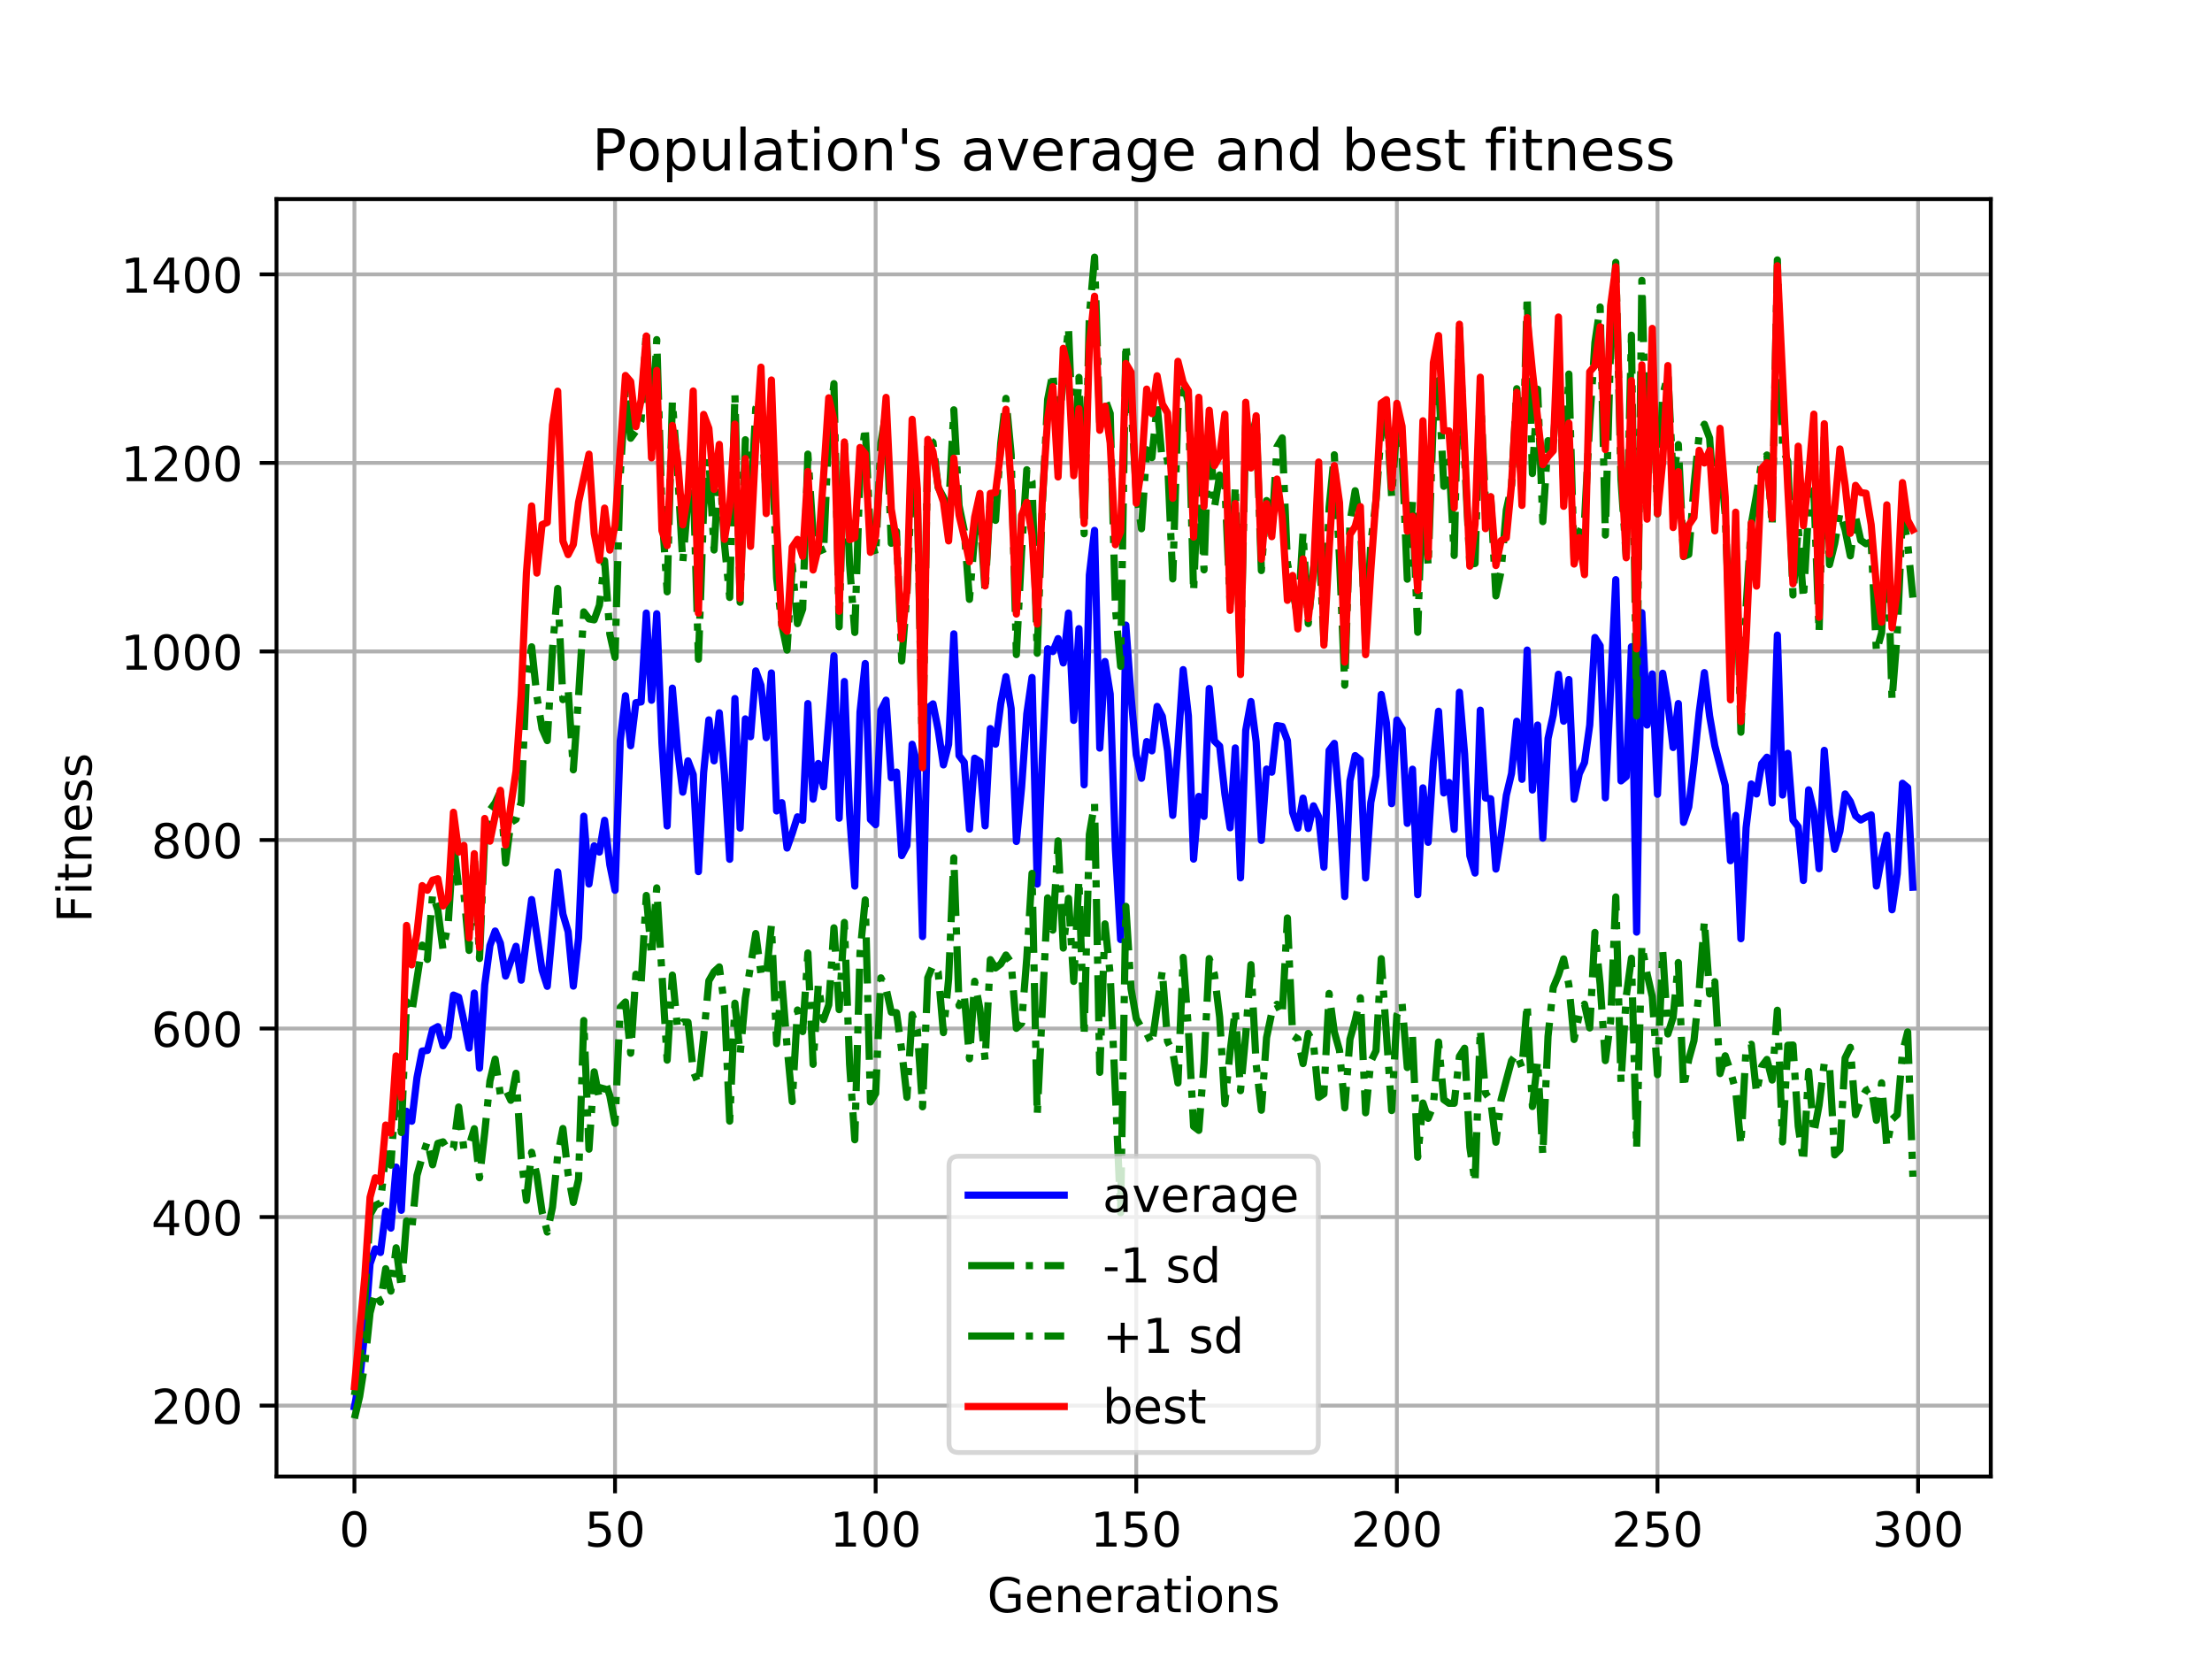 <?xml version="1.0" encoding="utf-8" standalone="no"?>
<!DOCTYPE svg PUBLIC "-//W3C//DTD SVG 1.1//EN"
  "http://www.w3.org/Graphics/SVG/1.1/DTD/svg11.dtd">
<!-- Created with matplotlib (https://matplotlib.org/) -->
<svg height="345.6pt" version="1.1" viewBox="0 0 460.8 345.6" width="460.8pt" xmlns="http://www.w3.org/2000/svg" xmlns:xlink="http://www.w3.org/1999/xlink">
 <defs>
  <style type="text/css">
*{stroke-linecap:butt;stroke-linejoin:round;}
  </style>
 </defs>
 <g id="figure_1">
  <g id="patch_1">
   <path d="M 0 345.6 
L 460.8 345.6 
L 460.8 0 
L 0 0 
z
" style="fill:#ffffff;"/>
  </g>
  <g id="axes_1">
   <g id="patch_2">
    <path d="M 57.6 307.584 
L 414.72 307.584 
L 414.72 41.472 
L 57.6 41.472 
z
" style="fill:#ffffff;"/>
   </g>
   <g id="matplotlib.axis_1">
    <g id="xtick_1">
     <g id="line2d_1">
      <path clip-path="url(#p7f5e234730)" d="M 73.833 307.584 
L 73.833 41.472 
" style="fill:none;stroke:#b0b0b0;stroke-linecap:square;stroke-width:0.8;"/>
     </g>
     <g id="line2d_2">
      <defs>
       <path d="M 0 0 
L 0 3.5 
" id="mde1b3b3ae2" style="stroke:#000000;stroke-width:0.8;"/>
      </defs>
      <g>
       <use style="stroke:#000000;stroke-width:0.8;" x="73.833" xlink:href="#mde1b3b3ae2" y="307.584"/>
      </g>
     </g>
     <g id="text_1">
      <!-- 0 -->
      <defs>
       <path d="M 31.781 66.406 
Q 24.172 66.406 20.328 58.906 
Q 16.5 51.422 16.5 36.375 
Q 16.5 21.391 20.328 13.891 
Q 24.172 6.391 31.781 6.391 
Q 39.453 6.391 43.281 13.891 
Q 47.125 21.391 47.125 36.375 
Q 47.125 51.422 43.281 58.906 
Q 39.453 66.406 31.781 66.406 
z
M 31.781 74.219 
Q 44.047 74.219 50.516 64.516 
Q 56.984 54.828 56.984 36.375 
Q 56.984 17.969 50.516 8.266 
Q 44.047 -1.422 31.781 -1.422 
Q 19.531 -1.422 13.062 8.266 
Q 6.594 17.969 6.594 36.375 
Q 6.594 54.828 13.062 64.516 
Q 19.531 74.219 31.781 74.219 
z
" id="DejaVuSans-48"/>
      </defs>
      <g transform="translate(70.651 322.182)scale(0.1 -0.1)">
       <use xlink:href="#DejaVuSans-48"/>
      </g>
     </g>
    </g>
    <g id="xtick_2">
     <g id="line2d_3">
      <path clip-path="url(#p7f5e234730)" d="M 128.123 307.584 
L 128.123 41.472 
" style="fill:none;stroke:#b0b0b0;stroke-linecap:square;stroke-width:0.8;"/>
     </g>
     <g id="line2d_4">
      <g>
       <use style="stroke:#000000;stroke-width:0.8;" x="128.123" xlink:href="#mde1b3b3ae2" y="307.584"/>
      </g>
     </g>
     <g id="text_2">
      <!-- 50 -->
      <defs>
       <path d="M 10.797 72.906 
L 49.516 72.906 
L 49.516 64.594 
L 19.828 64.594 
L 19.828 46.734 
Q 21.969 47.469 24.109 47.828 
Q 26.266 48.188 28.422 48.188 
Q 40.625 48.188 47.75 41.5 
Q 54.891 34.812 54.891 23.391 
Q 54.891 11.625 47.562 5.094 
Q 40.234 -1.422 26.906 -1.422 
Q 22.312 -1.422 17.547 -0.641 
Q 12.797 0.141 7.719 1.703 
L 7.719 11.625 
Q 12.109 9.234 16.797 8.062 
Q 21.484 6.891 26.703 6.891 
Q 35.156 6.891 40.078 11.328 
Q 45.016 15.766 45.016 23.391 
Q 45.016 31 40.078 35.438 
Q 35.156 39.891 26.703 39.891 
Q 22.75 39.891 18.812 39.016 
Q 14.891 38.141 10.797 36.281 
z
" id="DejaVuSans-53"/>
      </defs>
      <g transform="translate(121.76 322.182)scale(0.1 -0.1)">
       <use xlink:href="#DejaVuSans-53"/>
       <use x="63.623" xlink:href="#DejaVuSans-48"/>
      </g>
     </g>
    </g>
    <g id="xtick_3">
     <g id="line2d_5">
      <path clip-path="url(#p7f5e234730)" d="M 182.413 307.584 
L 182.413 41.472 
" style="fill:none;stroke:#b0b0b0;stroke-linecap:square;stroke-width:0.8;"/>
     </g>
     <g id="line2d_6">
      <g>
       <use style="stroke:#000000;stroke-width:0.8;" x="182.413" xlink:href="#mde1b3b3ae2" y="307.584"/>
      </g>
     </g>
     <g id="text_3">
      <!-- 100 -->
      <defs>
       <path d="M 12.406 8.297 
L 28.516 8.297 
L 28.516 63.922 
L 10.984 60.406 
L 10.984 69.391 
L 28.422 72.906 
L 38.281 72.906 
L 38.281 8.297 
L 54.391 8.297 
L 54.391 0 
L 12.406 0 
z
" id="DejaVuSans-49"/>
      </defs>
      <g transform="translate(172.869 322.182)scale(0.1 -0.1)">
       <use xlink:href="#DejaVuSans-49"/>
       <use x="63.623" xlink:href="#DejaVuSans-48"/>
       <use x="127.246" xlink:href="#DejaVuSans-48"/>
      </g>
     </g>
    </g>
    <g id="xtick_4">
     <g id="line2d_7">
      <path clip-path="url(#p7f5e234730)" d="M 236.703 307.584 
L 236.703 41.472 
" style="fill:none;stroke:#b0b0b0;stroke-linecap:square;stroke-width:0.8;"/>
     </g>
     <g id="line2d_8">
      <g>
       <use style="stroke:#000000;stroke-width:0.8;" x="236.703" xlink:href="#mde1b3b3ae2" y="307.584"/>
      </g>
     </g>
     <g id="text_4">
      <!-- 150 -->
      <g transform="translate(227.159 322.182)scale(0.1 -0.1)">
       <use xlink:href="#DejaVuSans-49"/>
       <use x="63.623" xlink:href="#DejaVuSans-53"/>
       <use x="127.246" xlink:href="#DejaVuSans-48"/>
      </g>
     </g>
    </g>
    <g id="xtick_5">
     <g id="line2d_9">
      <path clip-path="url(#p7f5e234730)" d="M 290.993 307.584 
L 290.993 41.472 
" style="fill:none;stroke:#b0b0b0;stroke-linecap:square;stroke-width:0.8;"/>
     </g>
     <g id="line2d_10">
      <g>
       <use style="stroke:#000000;stroke-width:0.8;" x="290.993" xlink:href="#mde1b3b3ae2" y="307.584"/>
      </g>
     </g>
     <g id="text_5">
      <!-- 200 -->
      <defs>
       <path d="M 19.188 8.297 
L 53.609 8.297 
L 53.609 0 
L 7.328 0 
L 7.328 8.297 
Q 12.938 14.109 22.625 23.891 
Q 32.328 33.688 34.812 36.531 
Q 39.547 41.844 41.422 45.531 
Q 43.312 49.219 43.312 52.781 
Q 43.312 58.594 39.234 62.25 
Q 35.156 65.922 28.609 65.922 
Q 23.969 65.922 18.812 64.312 
Q 13.672 62.703 7.812 59.422 
L 7.812 69.391 
Q 13.766 71.781 18.938 73 
Q 24.125 74.219 28.422 74.219 
Q 39.75 74.219 46.484 68.547 
Q 53.219 62.891 53.219 53.422 
Q 53.219 48.922 51.531 44.891 
Q 49.859 40.875 45.406 35.406 
Q 44.188 33.984 37.641 27.219 
Q 31.109 20.453 19.188 8.297 
z
" id="DejaVuSans-50"/>
      </defs>
      <g transform="translate(281.449 322.182)scale(0.1 -0.1)">
       <use xlink:href="#DejaVuSans-50"/>
       <use x="63.623" xlink:href="#DejaVuSans-48"/>
       <use x="127.246" xlink:href="#DejaVuSans-48"/>
      </g>
     </g>
    </g>
    <g id="xtick_6">
     <g id="line2d_11">
      <path clip-path="url(#p7f5e234730)" d="M 345.283 307.584 
L 345.283 41.472 
" style="fill:none;stroke:#b0b0b0;stroke-linecap:square;stroke-width:0.8;"/>
     </g>
     <g id="line2d_12">
      <g>
       <use style="stroke:#000000;stroke-width:0.8;" x="345.283" xlink:href="#mde1b3b3ae2" y="307.584"/>
      </g>
     </g>
     <g id="text_6">
      <!-- 250 -->
      <g transform="translate(335.739 322.182)scale(0.1 -0.1)">
       <use xlink:href="#DejaVuSans-50"/>
       <use x="63.623" xlink:href="#DejaVuSans-53"/>
       <use x="127.246" xlink:href="#DejaVuSans-48"/>
      </g>
     </g>
    </g>
    <g id="xtick_7">
     <g id="line2d_13">
      <path clip-path="url(#p7f5e234730)" d="M 399.573 307.584 
L 399.573 41.472 
" style="fill:none;stroke:#b0b0b0;stroke-linecap:square;stroke-width:0.8;"/>
     </g>
     <g id="line2d_14">
      <g>
       <use style="stroke:#000000;stroke-width:0.8;" x="399.573" xlink:href="#mde1b3b3ae2" y="307.584"/>
      </g>
     </g>
     <g id="text_7">
      <!-- 300 -->
      <defs>
       <path d="M 40.578 39.312 
Q 47.656 37.797 51.625 33 
Q 55.609 28.219 55.609 21.188 
Q 55.609 10.406 48.188 4.484 
Q 40.766 -1.422 27.094 -1.422 
Q 22.516 -1.422 17.656 -0.516 
Q 12.797 0.391 7.625 2.203 
L 7.625 11.719 
Q 11.719 9.328 16.594 8.109 
Q 21.484 6.891 26.812 6.891 
Q 36.078 6.891 40.938 10.547 
Q 45.797 14.203 45.797 21.188 
Q 45.797 27.641 41.281 31.266 
Q 36.766 34.906 28.719 34.906 
L 20.219 34.906 
L 20.219 43.016 
L 29.109 43.016 
Q 36.375 43.016 40.234 45.922 
Q 44.094 48.828 44.094 54.297 
Q 44.094 59.906 40.109 62.906 
Q 36.141 65.922 28.719 65.922 
Q 24.656 65.922 20.016 65.031 
Q 15.375 64.156 9.812 62.312 
L 9.812 71.094 
Q 15.438 72.656 20.344 73.438 
Q 25.25 74.219 29.594 74.219 
Q 40.828 74.219 47.359 69.109 
Q 53.906 64.016 53.906 55.328 
Q 53.906 49.266 50.438 45.094 
Q 46.969 40.922 40.578 39.312 
z
" id="DejaVuSans-51"/>
      </defs>
      <g transform="translate(390.029 322.182)scale(0.1 -0.1)">
       <use xlink:href="#DejaVuSans-51"/>
       <use x="63.623" xlink:href="#DejaVuSans-48"/>
       <use x="127.246" xlink:href="#DejaVuSans-48"/>
      </g>
     </g>
    </g>
    <g id="text_8">
     <!-- Generations -->
     <defs>
      <path d="M 59.516 10.406 
L 59.516 29.984 
L 43.406 29.984 
L 43.406 38.094 
L 69.281 38.094 
L 69.281 6.781 
Q 63.578 2.734 56.688 0.656 
Q 49.812 -1.422 42 -1.422 
Q 24.906 -1.422 15.25 8.562 
Q 5.609 18.562 5.609 36.375 
Q 5.609 54.25 15.25 64.234 
Q 24.906 74.219 42 74.219 
Q 49.125 74.219 55.547 72.453 
Q 61.969 70.703 67.391 67.281 
L 67.391 56.781 
Q 61.922 61.422 55.766 63.766 
Q 49.609 66.109 42.828 66.109 
Q 29.438 66.109 22.719 58.641 
Q 16.016 51.172 16.016 36.375 
Q 16.016 21.625 22.719 14.156 
Q 29.438 6.688 42.828 6.688 
Q 48.047 6.688 52.141 7.594 
Q 56.25 8.5 59.516 10.406 
z
" id="DejaVuSans-71"/>
      <path d="M 56.203 29.594 
L 56.203 25.203 
L 14.891 25.203 
Q 15.484 15.922 20.484 11.062 
Q 25.484 6.203 34.422 6.203 
Q 39.594 6.203 44.453 7.469 
Q 49.312 8.734 54.109 11.281 
L 54.109 2.781 
Q 49.266 0.734 44.188 -0.344 
Q 39.109 -1.422 33.891 -1.422 
Q 20.797 -1.422 13.156 6.188 
Q 5.516 13.812 5.516 26.812 
Q 5.516 40.234 12.766 48.109 
Q 20.016 56 32.328 56 
Q 43.359 56 49.781 48.891 
Q 56.203 41.797 56.203 29.594 
z
M 47.219 32.234 
Q 47.125 39.594 43.094 43.984 
Q 39.062 48.391 32.422 48.391 
Q 24.906 48.391 20.391 44.141 
Q 15.875 39.891 15.188 32.172 
z
" id="DejaVuSans-101"/>
      <path d="M 54.891 33.016 
L 54.891 0 
L 45.906 0 
L 45.906 32.719 
Q 45.906 40.484 42.875 44.328 
Q 39.844 48.188 33.797 48.188 
Q 26.516 48.188 22.312 43.547 
Q 18.109 38.922 18.109 30.906 
L 18.109 0 
L 9.078 0 
L 9.078 54.688 
L 18.109 54.688 
L 18.109 46.188 
Q 21.344 51.125 25.703 53.562 
Q 30.078 56 35.797 56 
Q 45.219 56 50.047 50.172 
Q 54.891 44.344 54.891 33.016 
z
" id="DejaVuSans-110"/>
      <path d="M 41.109 46.297 
Q 39.594 47.172 37.812 47.578 
Q 36.031 48 33.891 48 
Q 26.266 48 22.188 43.047 
Q 18.109 38.094 18.109 28.812 
L 18.109 0 
L 9.078 0 
L 9.078 54.688 
L 18.109 54.688 
L 18.109 46.188 
Q 20.953 51.172 25.484 53.578 
Q 30.031 56 36.531 56 
Q 37.453 56 38.578 55.875 
Q 39.703 55.766 41.062 55.516 
z
" id="DejaVuSans-114"/>
      <path d="M 34.281 27.484 
Q 23.391 27.484 19.188 25 
Q 14.984 22.516 14.984 16.5 
Q 14.984 11.719 18.141 8.906 
Q 21.297 6.109 26.703 6.109 
Q 34.188 6.109 38.703 11.406 
Q 43.219 16.703 43.219 25.484 
L 43.219 27.484 
z
M 52.203 31.203 
L 52.203 0 
L 43.219 0 
L 43.219 8.297 
Q 40.141 3.328 35.547 0.953 
Q 30.953 -1.422 24.312 -1.422 
Q 15.922 -1.422 10.953 3.297 
Q 6 8.016 6 15.922 
Q 6 25.141 12.172 29.828 
Q 18.359 34.516 30.609 34.516 
L 43.219 34.516 
L 43.219 35.406 
Q 43.219 41.609 39.141 45 
Q 35.062 48.391 27.688 48.391 
Q 23 48.391 18.547 47.266 
Q 14.109 46.141 10.016 43.891 
L 10.016 52.203 
Q 14.938 54.109 19.578 55.047 
Q 24.219 56 28.609 56 
Q 40.484 56 46.344 49.844 
Q 52.203 43.703 52.203 31.203 
z
" id="DejaVuSans-97"/>
      <path d="M 18.312 70.219 
L 18.312 54.688 
L 36.812 54.688 
L 36.812 47.703 
L 18.312 47.703 
L 18.312 18.016 
Q 18.312 11.328 20.141 9.422 
Q 21.969 7.516 27.594 7.516 
L 36.812 7.516 
L 36.812 0 
L 27.594 0 
Q 17.188 0 13.234 3.875 
Q 9.281 7.766 9.281 18.016 
L 9.281 47.703 
L 2.688 47.703 
L 2.688 54.688 
L 9.281 54.688 
L 9.281 70.219 
z
" id="DejaVuSans-116"/>
      <path d="M 9.422 54.688 
L 18.406 54.688 
L 18.406 0 
L 9.422 0 
z
M 9.422 75.984 
L 18.406 75.984 
L 18.406 64.594 
L 9.422 64.594 
z
" id="DejaVuSans-105"/>
      <path d="M 30.609 48.391 
Q 23.391 48.391 19.188 42.75 
Q 14.984 37.109 14.984 27.297 
Q 14.984 17.484 19.156 11.844 
Q 23.344 6.203 30.609 6.203 
Q 37.797 6.203 41.984 11.859 
Q 46.188 17.531 46.188 27.297 
Q 46.188 37.016 41.984 42.703 
Q 37.797 48.391 30.609 48.391 
z
M 30.609 56 
Q 42.328 56 49.016 48.375 
Q 55.719 40.766 55.719 27.297 
Q 55.719 13.875 49.016 6.219 
Q 42.328 -1.422 30.609 -1.422 
Q 18.844 -1.422 12.172 6.219 
Q 5.516 13.875 5.516 27.297 
Q 5.516 40.766 12.172 48.375 
Q 18.844 56 30.609 56 
z
" id="DejaVuSans-111"/>
      <path d="M 44.281 53.078 
L 44.281 44.578 
Q 40.484 46.531 36.375 47.5 
Q 32.281 48.484 27.875 48.484 
Q 21.188 48.484 17.844 46.438 
Q 14.5 44.391 14.5 40.281 
Q 14.5 37.156 16.891 35.375 
Q 19.281 33.594 26.516 31.984 
L 29.594 31.297 
Q 39.156 29.25 43.188 25.516 
Q 47.219 21.781 47.219 15.094 
Q 47.219 7.469 41.188 3.016 
Q 35.156 -1.422 24.609 -1.422 
Q 20.219 -1.422 15.453 -0.562 
Q 10.688 0.297 5.422 2 
L 5.422 11.281 
Q 10.406 8.688 15.234 7.391 
Q 20.062 6.109 24.812 6.109 
Q 31.156 6.109 34.562 8.281 
Q 37.984 10.453 37.984 14.406 
Q 37.984 18.062 35.516 20.016 
Q 33.062 21.969 24.703 23.781 
L 21.578 24.516 
Q 13.234 26.266 9.516 29.906 
Q 5.812 33.547 5.812 39.891 
Q 5.812 47.609 11.281 51.797 
Q 16.75 56 26.812 56 
Q 31.781 56 36.172 55.266 
Q 40.578 54.547 44.281 53.078 
z
" id="DejaVuSans-115"/>
     </defs>
     <g transform="translate(205.662 335.861)scale(0.1 -0.1)">
      <use xlink:href="#DejaVuSans-71"/>
      <use x="77.49" xlink:href="#DejaVuSans-101"/>
      <use x="139.014" xlink:href="#DejaVuSans-110"/>
      <use x="202.393" xlink:href="#DejaVuSans-101"/>
      <use x="263.916" xlink:href="#DejaVuSans-114"/>
      <use x="305.029" xlink:href="#DejaVuSans-97"/>
      <use x="366.309" xlink:href="#DejaVuSans-116"/>
      <use x="405.518" xlink:href="#DejaVuSans-105"/>
      <use x="433.301" xlink:href="#DejaVuSans-111"/>
      <use x="494.482" xlink:href="#DejaVuSans-110"/>
      <use x="557.861" xlink:href="#DejaVuSans-115"/>
     </g>
    </g>
   </g>
   <g id="matplotlib.axis_2">
    <g id="ytick_1">
     <g id="line2d_15">
      <path clip-path="url(#p7f5e234730)" d="M 57.6 292.811 
L 414.72 292.811 
" style="fill:none;stroke:#b0b0b0;stroke-linecap:square;stroke-width:0.8;"/>
     </g>
     <g id="line2d_16">
      <defs>
       <path d="M 0 0 
L -3.5 0 
" id="m5ad27557a3" style="stroke:#000000;stroke-width:0.8;"/>
      </defs>
      <g>
       <use style="stroke:#000000;stroke-width:0.8;" x="57.6" xlink:href="#m5ad27557a3" y="292.811"/>
      </g>
     </g>
     <g id="text_9">
      <!-- 200 -->
      <g transform="translate(31.512 296.61)scale(0.1 -0.1)">
       <use xlink:href="#DejaVuSans-50"/>
       <use x="63.623" xlink:href="#DejaVuSans-48"/>
       <use x="127.246" xlink:href="#DejaVuSans-48"/>
      </g>
     </g>
    </g>
    <g id="ytick_2">
     <g id="line2d_17">
      <path clip-path="url(#p7f5e234730)" d="M 57.6 253.535 
L 414.72 253.535 
" style="fill:none;stroke:#b0b0b0;stroke-linecap:square;stroke-width:0.8;"/>
     </g>
     <g id="line2d_18">
      <g>
       <use style="stroke:#000000;stroke-width:0.8;" x="57.6" xlink:href="#m5ad27557a3" y="253.535"/>
      </g>
     </g>
     <g id="text_10">
      <!-- 400 -->
      <defs>
       <path d="M 37.797 64.312 
L 12.891 25.391 
L 37.797 25.391 
z
M 35.203 72.906 
L 47.609 72.906 
L 47.609 25.391 
L 58.016 25.391 
L 58.016 17.188 
L 47.609 17.188 
L 47.609 0 
L 37.797 0 
L 37.797 17.188 
L 4.891 17.188 
L 4.891 26.703 
z
" id="DejaVuSans-52"/>
      </defs>
      <g transform="translate(31.512 257.334)scale(0.1 -0.1)">
       <use xlink:href="#DejaVuSans-52"/>
       <use x="63.623" xlink:href="#DejaVuSans-48"/>
       <use x="127.246" xlink:href="#DejaVuSans-48"/>
      </g>
     </g>
    </g>
    <g id="ytick_3">
     <g id="line2d_19">
      <path clip-path="url(#p7f5e234730)" d="M 57.6 214.259 
L 414.72 214.259 
" style="fill:none;stroke:#b0b0b0;stroke-linecap:square;stroke-width:0.8;"/>
     </g>
     <g id="line2d_20">
      <g>
       <use style="stroke:#000000;stroke-width:0.8;" x="57.6" xlink:href="#m5ad27557a3" y="214.259"/>
      </g>
     </g>
     <g id="text_11">
      <!-- 600 -->
      <defs>
       <path d="M 33.016 40.375 
Q 26.375 40.375 22.484 35.828 
Q 18.609 31.297 18.609 23.391 
Q 18.609 15.531 22.484 10.953 
Q 26.375 6.391 33.016 6.391 
Q 39.656 6.391 43.531 10.953 
Q 47.406 15.531 47.406 23.391 
Q 47.406 31.297 43.531 35.828 
Q 39.656 40.375 33.016 40.375 
z
M 52.594 71.297 
L 52.594 62.312 
Q 48.875 64.062 45.094 64.984 
Q 41.312 65.922 37.594 65.922 
Q 27.828 65.922 22.672 59.328 
Q 17.531 52.734 16.797 39.406 
Q 19.672 43.656 24.016 45.922 
Q 28.375 48.188 33.594 48.188 
Q 44.578 48.188 50.953 41.516 
Q 57.328 34.859 57.328 23.391 
Q 57.328 12.156 50.688 5.359 
Q 44.047 -1.422 33.016 -1.422 
Q 20.359 -1.422 13.672 8.266 
Q 6.984 17.969 6.984 36.375 
Q 6.984 53.656 15.188 63.938 
Q 23.391 74.219 37.203 74.219 
Q 40.922 74.219 44.703 73.484 
Q 48.484 72.75 52.594 71.297 
z
" id="DejaVuSans-54"/>
      </defs>
      <g transform="translate(31.512 218.059)scale(0.1 -0.1)">
       <use xlink:href="#DejaVuSans-54"/>
       <use x="63.623" xlink:href="#DejaVuSans-48"/>
       <use x="127.246" xlink:href="#DejaVuSans-48"/>
      </g>
     </g>
    </g>
    <g id="ytick_4">
     <g id="line2d_21">
      <path clip-path="url(#p7f5e234730)" d="M 57.6 174.984 
L 414.72 174.984 
" style="fill:none;stroke:#b0b0b0;stroke-linecap:square;stroke-width:0.8;"/>
     </g>
     <g id="line2d_22">
      <g>
       <use style="stroke:#000000;stroke-width:0.8;" x="57.6" xlink:href="#m5ad27557a3" y="174.984"/>
      </g>
     </g>
     <g id="text_12">
      <!-- 800 -->
      <defs>
       <path d="M 31.781 34.625 
Q 24.75 34.625 20.719 30.859 
Q 16.703 27.094 16.703 20.516 
Q 16.703 13.922 20.719 10.156 
Q 24.75 6.391 31.781 6.391 
Q 38.812 6.391 42.859 10.172 
Q 46.922 13.969 46.922 20.516 
Q 46.922 27.094 42.891 30.859 
Q 38.875 34.625 31.781 34.625 
z
M 21.922 38.812 
Q 15.578 40.375 12.031 44.719 
Q 8.5 49.078 8.5 55.328 
Q 8.5 64.062 14.719 69.141 
Q 20.953 74.219 31.781 74.219 
Q 42.672 74.219 48.875 69.141 
Q 55.078 64.062 55.078 55.328 
Q 55.078 49.078 51.531 44.719 
Q 48 40.375 41.703 38.812 
Q 48.828 37.156 52.797 32.312 
Q 56.781 27.484 56.781 20.516 
Q 56.781 9.906 50.312 4.234 
Q 43.844 -1.422 31.781 -1.422 
Q 19.734 -1.422 13.25 4.234 
Q 6.781 9.906 6.781 20.516 
Q 6.781 27.484 10.781 32.312 
Q 14.797 37.156 21.922 38.812 
z
M 18.312 54.391 
Q 18.312 48.734 21.844 45.562 
Q 25.391 42.391 31.781 42.391 
Q 38.141 42.391 41.719 45.562 
Q 45.312 48.734 45.312 54.391 
Q 45.312 60.062 41.719 63.234 
Q 38.141 66.406 31.781 66.406 
Q 25.391 66.406 21.844 63.234 
Q 18.312 60.062 18.312 54.391 
z
" id="DejaVuSans-56"/>
      </defs>
      <g transform="translate(31.512 178.783)scale(0.1 -0.1)">
       <use xlink:href="#DejaVuSans-56"/>
       <use x="63.623" xlink:href="#DejaVuSans-48"/>
       <use x="127.246" xlink:href="#DejaVuSans-48"/>
      </g>
     </g>
    </g>
    <g id="ytick_5">
     <g id="line2d_23">
      <path clip-path="url(#p7f5e234730)" d="M 57.6 135.708 
L 414.72 135.708 
" style="fill:none;stroke:#b0b0b0;stroke-linecap:square;stroke-width:0.8;"/>
     </g>
     <g id="line2d_24">
      <g>
       <use style="stroke:#000000;stroke-width:0.8;" x="57.6" xlink:href="#m5ad27557a3" y="135.708"/>
      </g>
     </g>
     <g id="text_13">
      <!-- 1000 -->
      <g transform="translate(25.15 139.507)scale(0.1 -0.1)">
       <use xlink:href="#DejaVuSans-49"/>
       <use x="63.623" xlink:href="#DejaVuSans-48"/>
       <use x="127.246" xlink:href="#DejaVuSans-48"/>
       <use x="190.869" xlink:href="#DejaVuSans-48"/>
      </g>
     </g>
    </g>
    <g id="ytick_6">
     <g id="line2d_25">
      <path clip-path="url(#p7f5e234730)" d="M 57.6 96.433 
L 414.72 96.433 
" style="fill:none;stroke:#b0b0b0;stroke-linecap:square;stroke-width:0.8;"/>
     </g>
     <g id="line2d_26">
      <g>
       <use style="stroke:#000000;stroke-width:0.8;" x="57.6" xlink:href="#m5ad27557a3" y="96.433"/>
      </g>
     </g>
     <g id="text_14">
      <!-- 1200 -->
      <g transform="translate(25.15 100.232)scale(0.1 -0.1)">
       <use xlink:href="#DejaVuSans-49"/>
       <use x="63.623" xlink:href="#DejaVuSans-50"/>
       <use x="127.246" xlink:href="#DejaVuSans-48"/>
       <use x="190.869" xlink:href="#DejaVuSans-48"/>
      </g>
     </g>
    </g>
    <g id="ytick_7">
     <g id="line2d_27">
      <path clip-path="url(#p7f5e234730)" d="M 57.6 57.157 
L 414.72 57.157 
" style="fill:none;stroke:#b0b0b0;stroke-linecap:square;stroke-width:0.8;"/>
     </g>
     <g id="line2d_28">
      <g>
       <use style="stroke:#000000;stroke-width:0.8;" x="57.6" xlink:href="#m5ad27557a3" y="57.157"/>
      </g>
     </g>
     <g id="text_15">
      <!-- 1400 -->
      <g transform="translate(25.15 60.956)scale(0.1 -0.1)">
       <use xlink:href="#DejaVuSans-49"/>
       <use x="63.623" xlink:href="#DejaVuSans-52"/>
       <use x="127.246" xlink:href="#DejaVuSans-48"/>
       <use x="190.869" xlink:href="#DejaVuSans-48"/>
      </g>
     </g>
    </g>
    <g id="text_16">
     <!-- Fitness -->
     <defs>
      <path d="M 9.812 72.906 
L 51.703 72.906 
L 51.703 64.594 
L 19.672 64.594 
L 19.672 43.109 
L 48.578 43.109 
L 48.578 34.812 
L 19.672 34.812 
L 19.672 0 
L 9.812 0 
z
" id="DejaVuSans-70"/>
     </defs>
     <g transform="translate(19.07 192.202)rotate(-90)scale(0.1 -0.1)">
      <use xlink:href="#DejaVuSans-70"/>
      <use x="57.41" xlink:href="#DejaVuSans-105"/>
      <use x="85.193" xlink:href="#DejaVuSans-116"/>
      <use x="124.402" xlink:href="#DejaVuSans-110"/>
      <use x="187.781" xlink:href="#DejaVuSans-101"/>
      <use x="249.305" xlink:href="#DejaVuSans-115"/>
      <use x="301.404" xlink:href="#DejaVuSans-115"/>
     </g>
    </g>
   </g>
   <g id="line2d_29">
    <path clip-path="url(#p7f5e234730)" d="M 73.833 293.072 
L 74.919 287.601 
L 76.004 277.37 
L 77.09 263.277 
L 78.176 260.153 
L 79.262 260.92 
L 80.348 252.292 
L 81.433 255.84 
L 82.519 243.124 
L 83.605 252.123 
L 84.691 231.5 
L 85.777 233.577 
L 86.862 224.513 
L 87.948 218.955 
L 89.034 218.821 
L 90.12 214.474 
L 91.206 213.869 
L 92.291 217.855 
L 93.377 216.019 
L 94.463 207.291 
L 95.549 207.733 
L 96.635 212.687 
L 97.72 218.336 
L 98.806 206.877 
L 99.892 222.514 
L 100.978 205.19 
L 102.064 196.967 
L 103.149 193.948 
L 104.235 196.473 
L 105.321 203.33 
L 107.493 197.129 
L 108.578 204.186 
L 110.75 187.391 
L 112.922 202.104 
L 114.007 205.471 
L 116.179 181.634 
L 117.265 190.418 
L 118.351 194.078 
L 119.436 205.427 
L 120.522 195.398 
L 121.608 170.031 
L 122.694 184.164 
L 123.78 176.204 
L 124.865 177.506 
L 125.951 170.884 
L 127.037 180.162 
L 128.123 185.467 
L 129.209 154.353 
L 130.294 144.936 
L 131.38 155.353 
L 132.466 146.378 
L 133.552 146.227 
L 134.638 127.713 
L 135.723 145.876 
L 136.809 127.854 
L 137.895 154.825 
L 138.981 172.065 
L 140.067 143.351 
L 141.152 156.195 
L 142.238 165.023 
L 143.324 158.5 
L 144.41 161.366 
L 145.496 181.577 
L 146.581 160.929 
L 147.667 149.964 
L 148.753 158.496 
L 149.839 148.49 
L 150.925 161.435 
L 152.01 179.005 
L 153.096 145.52 
L 154.182 172.515 
L 155.268 149.754 
L 156.354 153.472 
L 157.439 139.763 
L 158.525 142.753 
L 159.611 153.681 
L 160.697 140.184 
L 161.783 168.934 
L 162.868 167.214 
L 163.954 176.664 
L 165.04 173.586 
L 166.126 170.157 
L 167.212 170.885 
L 168.297 146.562 
L 169.383 166.476 
L 170.469 159.046 
L 171.555 163.894 
L 173.726 136.604 
L 174.812 170.451 
L 175.898 141.968 
L 176.984 169.667 
L 178.07 184.591 
L 179.155 148.348 
L 180.241 138.223 
L 181.327 170.725 
L 182.413 171.796 
L 183.499 147.999 
L 184.584 145.854 
L 185.67 162.022 
L 186.756 160.831 
L 187.842 178.238 
L 188.928 176.18 
L 190.013 155.047 
L 191.099 159.375 
L 192.185 195.101 
L 193.271 147.513 
L 194.357 146.626 
L 195.442 152.064 
L 196.528 159.344 
L 197.614 155.068 
L 198.7 132.043 
L 199.786 157.402 
L 200.871 158.815 
L 201.957 172.715 
L 203.043 157.948 
L 204.129 158.658 
L 205.215 172.046 
L 206.3 151.779 
L 207.386 155.025 
L 208.472 146.595 
L 209.558 140.967 
L 210.644 147.61 
L 211.729 175.293 
L 212.815 164.03 
L 213.901 148.705 
L 214.987 141.126 
L 216.073 184.168 
L 217.158 157.372 
L 218.244 135.133 
L 219.33 135.731 
L 220.416 133.033 
L 221.502 138.105 
L 222.587 127.702 
L 223.673 150.068 
L 224.759 130.959 
L 225.845 163.489 
L 226.931 119.799 
L 228.016 110.487 
L 229.102 155.846 
L 230.188 137.803 
L 231.274 144.591 
L 232.36 176.889 
L 233.445 195.721 
L 234.531 130.217 
L 235.617 144.996 
L 236.703 157.267 
L 237.789 162.136 
L 238.875 154.475 
L 239.96 156.417 
L 241.046 147.158 
L 242.132 149.233 
L 243.218 156.41 
L 244.304 169.856 
L 245.389 155.447 
L 246.475 139.497 
L 247.561 149.141 
L 248.647 178.971 
L 249.733 165.91 
L 250.818 170.087 
L 251.904 143.424 
L 252.99 154.362 
L 254.076 155.431 
L 255.162 165.403 
L 256.247 172.441 
L 257.333 155.807 
L 258.419 182.868 
L 259.505 152.136 
L 260.591 146.143 
L 261.676 154.515 
L 262.762 175.068 
L 263.848 160.211 
L 264.934 160.865 
L 266.02 151.144 
L 267.105 151.334 
L 268.191 154.275 
L 269.277 169.249 
L 270.363 172.522 
L 271.449 166.264 
L 272.534 172.592 
L 273.62 167.874 
L 274.706 170.193 
L 275.792 180.656 
L 276.878 156.32 
L 277.963 154.859 
L 279.049 167.668 
L 280.135 186.765 
L 281.221 162.651 
L 282.307 157.405 
L 283.392 158.302 
L 284.478 182.899 
L 285.564 167.16 
L 286.65 161.568 
L 287.736 144.674 
L 288.821 150.622 
L 289.907 167.416 
L 290.993 149.991 
L 292.079 151.804 
L 293.165 171.523 
L 294.25 160.244 
L 295.336 186.389 
L 296.422 164.126 
L 297.508 175.468 
L 298.594 158.681 
L 299.679 148.166 
L 300.765 165.188 
L 301.851 162.992 
L 302.937 172.776 
L 304.023 144.204 
L 305.108 157.079 
L 306.194 178.251 
L 307.28 181.873 
L 308.366 147.943 
L 309.452 166.24 
L 310.537 166.403 
L 311.623 181.04 
L 312.709 174.027 
L 313.795 165.676 
L 314.881 161.129 
L 315.966 150.248 
L 317.052 162.347 
L 318.138 135.424 
L 319.224 164.575 
L 320.31 151.039 
L 321.395 174.6 
L 322.481 153.851 
L 323.567 148.939 
L 324.653 140.46 
L 325.739 150.241 
L 326.824 141.557 
L 327.91 166.484 
L 328.996 161.168 
L 330.082 158.857 
L 331.168 151.062 
L 332.253 132.798 
L 333.339 134.521 
L 334.425 166.204 
L 336.597 120.752 
L 337.682 162.674 
L 338.768 161.79 
L 339.854 134.725 
L 340.94 194.178 
L 342.026 127.632 
L 343.111 151.039 
L 344.197 140.393 
L 345.283 165.466 
L 346.369 140.249 
L 347.455 146.701 
L 348.54 155.718 
L 349.626 146.56 
L 350.712 171.311 
L 351.798 168.098 
L 352.884 159.021 
L 353.969 148.398 
L 355.055 140.121 
L 356.141 149.147 
L 357.227 155.355 
L 359.398 163.618 
L 360.484 179.303 
L 361.57 169.862 
L 362.656 195.554 
L 363.742 172.429 
L 364.827 163.32 
L 365.913 165.397 
L 366.999 159.084 
L 368.085 157.744 
L 369.171 167.27 
L 370.256 132.299 
L 371.342 165.616 
L 372.428 156.929 
L 373.514 170.824 
L 374.6 172.234 
L 375.685 183.417 
L 376.771 164.539 
L 377.857 169.091 
L 378.943 180.966 
L 380.029 156.313 
L 381.114 169.762 
L 382.2 176.915 
L 383.286 173.162 
L 384.372 165.396 
L 385.458 166.986 
L 386.543 169.94 
L 387.629 170.825 
L 388.715 170.219 
L 389.801 169.74 
L 390.887 184.574 
L 391.972 178.706 
L 393.058 173.984 
L 394.144 189.522 
L 395.23 182.047 
L 396.316 163.168 
L 397.401 164.062 
L 398.487 184.82 
L 398.487 184.82 
" style="fill:none;stroke:#0000ff;stroke-linecap:square;stroke-width:1.5;"/>
   </g>
   <g id="line2d_30">
    <path clip-path="url(#p7f5e234730)" d="M 73.833 295.488 
L 74.919 290.918 
L 76.004 283.966 
L 77.09 273.513 
L 78.176 269.196 
L 79.262 271.256 
L 80.348 264.294 
L 81.433 268.958 
L 82.519 259.938 
L 83.605 268.338 
L 84.691 254.332 
L 85.777 256.201 
L 86.862 244.863 
L 87.948 241.024 
L 89.034 237.775 
L 90.12 242.646 
L 91.206 238.182 
L 92.291 237.867 
L 93.377 239.681 
L 94.463 239.143 
L 95.549 230.606 
L 96.635 239.353 
L 97.72 238.686 
L 98.806 235.132 
L 99.892 245.355 
L 100.978 235.919 
L 102.064 225.195 
L 103.149 220.64 
L 104.235 228.025 
L 105.321 226.873 
L 106.407 229.211 
L 107.493 223.581 
L 108.578 241.244 
L 109.664 250.05 
L 110.75 240.042 
L 111.836 244.857 
L 112.922 252.427 
L 114.007 256.661 
L 115.093 251.496 
L 116.179 240.684 
L 117.265 235.089 
L 118.351 244.609 
L 119.436 250.485 
L 120.522 245.67 
L 121.608 212.591 
L 122.694 239.401 
L 123.78 223.281 
L 124.865 228.934 
L 125.951 224.962 
L 127.037 228.247 
L 128.123 234.007 
L 129.209 209.848 
L 130.294 208.735 
L 131.38 219.41 
L 132.466 202.954 
L 133.552 204.872 
L 134.638 186.539 
L 135.723 199.148 
L 136.809 184.96 
L 138.981 220.845 
L 140.067 203.132 
L 141.152 214.266 
L 142.238 212.907 
L 143.324 212.939 
L 144.41 223.123 
L 145.496 225.825 
L 146.581 216.065 
L 147.667 204.318 
L 148.753 202.42 
L 149.839 201.42 
L 150.925 209.527 
L 152.01 233.55 
L 153.096 208.984 
L 154.182 219.569 
L 155.268 207.9 
L 157.439 194.471 
L 158.525 202.869 
L 159.611 203.421 
L 160.697 192.772 
L 161.783 217.409 
L 162.868 204.223 
L 163.954 217.906 
L 165.04 229.474 
L 166.126 210.4 
L 167.212 214.895 
L 168.297 198.52 
L 169.383 221.719 
L 170.469 205.185 
L 171.555 212.404 
L 172.641 209.346 
L 173.726 193.286 
L 174.812 210.327 
L 175.898 192.155 
L 176.984 221.683 
L 178.07 237.435 
L 179.155 198.525 
L 180.241 187.466 
L 181.327 229.557 
L 182.413 227.808 
L 183.499 203.701 
L 184.584 205.909 
L 185.67 210.864 
L 186.756 210.957 
L 187.842 218.78 
L 188.928 228.588 
L 190.013 211.351 
L 191.099 214.684 
L 192.185 230.566 
L 193.271 203.695 
L 194.357 201.09 
L 195.442 202.554 
L 196.528 215.119 
L 197.614 203.977 
L 198.7 178.714 
L 199.786 209.482 
L 200.871 207.104 
L 201.957 220.57 
L 203.043 204.412 
L 204.129 210.183 
L 205.215 220.771 
L 206.3 199.909 
L 207.386 201.649 
L 208.472 200.822 
L 209.558 198.949 
L 210.644 200.508 
L 211.729 214.219 
L 212.815 213.177 
L 213.901 199.556 
L 214.987 181.946 
L 216.073 232.248 
L 218.244 187.044 
L 219.33 193.757 
L 220.416 175.166 
L 221.502 197.502 
L 222.587 187.138 
L 223.673 204.44 
L 224.759 183.297 
L 225.845 215.791 
L 226.931 173.843 
L 228.016 167.406 
L 229.102 223.387 
L 230.188 192.458 
L 231.274 203.056 
L 233.445 252.63 
L 234.531 188.807 
L 235.617 205.985 
L 236.703 212.184 
L 237.789 214.122 
L 238.875 215.267 
L 239.96 217.504 
L 242.132 202.253 
L 243.218 216.919 
L 244.304 219.116 
L 245.389 225.602 
L 246.475 199.438 
L 247.561 214.396 
L 248.647 234.647 
L 249.733 235.476 
L 250.818 221.46 
L 251.904 199.687 
L 252.99 202.984 
L 254.076 211.908 
L 255.162 229.923 
L 256.247 219.111 
L 257.333 210.396 
L 258.419 227.211 
L 259.505 215.62 
L 260.591 200.952 
L 261.676 221.639 
L 262.762 231.279 
L 263.848 216.144 
L 264.934 210.97 
L 266.02 209.212 
L 267.105 211.453 
L 268.191 191.233 
L 269.277 215.699 
L 270.363 216.417 
L 271.449 221.569 
L 272.534 215.28 
L 273.62 217.314 
L 274.706 228.596 
L 275.792 227.878 
L 276.878 206.954 
L 277.963 214.98 
L 279.049 218.844 
L 280.135 230.786 
L 281.221 216.498 
L 282.307 212.583 
L 283.392 207.859 
L 284.478 231.814 
L 285.564 221.13 
L 286.65 218.889 
L 287.736 199.711 
L 289.907 231.348 
L 290.993 211.479 
L 292.079 209.053 
L 293.165 222.39 
L 294.25 215.99 
L 295.336 241.064 
L 296.422 229.777 
L 297.508 232.971 
L 298.594 230.343 
L 299.679 217.063 
L 300.765 229.07 
L 301.851 229.837 
L 302.937 229.839 
L 304.023 220.064 
L 305.108 218.365 
L 306.194 238.977 
L 307.28 246.358 
L 308.366 214.4 
L 309.452 227.716 
L 310.537 229.253 
L 311.623 237.946 
L 312.709 229.075 
L 314.881 220.969 
L 315.966 219.521 
L 317.052 222.402 
L 318.138 209.16 
L 319.224 230.508 
L 320.31 221.004 
L 321.395 240.534 
L 322.481 215.903 
L 323.567 205.722 
L 324.653 203.119 
L 325.739 199.759 
L 326.824 205.192 
L 327.91 216.541 
L 328.996 211.341 
L 330.082 209.187 
L 331.168 214.142 
L 332.253 194.242 
L 333.339 205.081 
L 334.425 220.942 
L 335.511 212.847 
L 336.597 186.846 
L 337.682 225.469 
L 338.768 207.599 
L 339.854 199.624 
L 340.94 239.214 
L 342.026 196.862 
L 343.111 202.848 
L 344.197 207.606 
L 345.283 223.874 
L 346.369 198.06 
L 347.455 215.396 
L 348.54 211.925 
L 349.626 200.511 
L 350.712 226.671 
L 351.798 220.702 
L 352.884 216.791 
L 353.969 206.237 
L 355.055 191.863 
L 356.141 207.049 
L 357.227 204.509 
L 358.313 223.647 
L 359.398 219.941 
L 360.484 223.149 
L 361.57 227.179 
L 362.656 238.57 
L 363.742 218.288 
L 364.827 217.536 
L 365.913 227.714 
L 366.999 222.131 
L 368.085 220.703 
L 369.171 224.996 
L 370.256 210.454 
L 371.342 237.885 
L 372.428 217.739 
L 373.514 217.697 
L 374.6 234.581 
L 375.685 242.062 
L 376.771 223.198 
L 377.857 236.066 
L 378.943 230.225 
L 380.029 221.453 
L 381.114 221.906 
L 382.2 240.587 
L 383.286 239.499 
L 384.372 220.405 
L 385.458 218.184 
L 386.543 232.216 
L 387.629 229.097 
L 388.715 227.159 
L 389.801 226.617 
L 390.887 233.376 
L 391.972 225.568 
L 393.058 238.805 
L 394.144 233.213 
L 395.23 232.203 
L 396.316 219.288 
L 397.401 214.975 
L 398.487 245.144 
L 398.487 245.144 
" style="fill:none;stroke:#008000;stroke-dasharray:9.6,2.4,1.5,2.4;stroke-dashoffset:0;stroke-width:1.5;"/>
   </g>
   <g id="line2d_31">
    <path clip-path="url(#p7f5e234730)" d="M 73.833 290.656 
L 74.919 284.285 
L 76.004 270.774 
L 77.09 253.042 
L 78.176 251.11 
L 79.262 250.584 
L 80.348 240.29 
L 81.433 242.723 
L 82.519 226.31 
L 83.605 235.908 
L 84.691 208.667 
L 85.777 210.954 
L 87.948 196.885 
L 89.034 199.867 
L 90.12 186.302 
L 91.206 189.556 
L 92.291 197.843 
L 93.377 192.357 
L 94.463 175.439 
L 95.549 184.859 
L 96.635 186.021 
L 97.72 197.987 
L 98.806 178.621 
L 99.892 199.673 
L 100.978 174.461 
L 102.064 168.739 
L 103.149 167.255 
L 104.235 164.922 
L 105.321 179.787 
L 106.407 171.326 
L 107.493 170.677 
L 108.578 167.129 
L 109.664 141.171 
L 110.75 134.741 
L 111.836 145.008 
L 112.922 151.781 
L 114.007 154.281 
L 115.093 135.305 
L 116.179 122.585 
L 117.265 145.746 
L 118.351 143.546 
L 119.436 160.369 
L 120.522 145.127 
L 121.608 127.471 
L 122.694 128.927 
L 123.78 129.127 
L 124.865 126.078 
L 125.951 116.807 
L 127.037 132.077 
L 128.123 136.927 
L 129.209 98.857 
L 130.294 81.138 
L 131.38 91.297 
L 132.466 89.803 
L 133.552 87.582 
L 134.638 68.887 
L 135.723 92.604 
L 136.809 70.748 
L 137.895 106.485 
L 138.981 123.284 
L 140.067 83.569 
L 141.152 98.125 
L 142.238 117.139 
L 143.324 104.062 
L 144.41 99.61 
L 145.496 137.329 
L 146.581 105.794 
L 147.667 95.611 
L 148.753 114.572 
L 149.839 95.56 
L 150.925 113.342 
L 152.01 124.461 
L 153.096 82.057 
L 154.182 125.462 
L 155.268 91.608 
L 156.354 106.062 
L 157.439 85.056 
L 158.525 82.637 
L 159.611 103.942 
L 160.697 87.595 
L 161.783 120.459 
L 162.868 130.205 
L 163.954 135.422 
L 165.04 117.698 
L 166.126 129.913 
L 167.212 126.875 
L 168.297 94.604 
L 169.383 111.232 
L 170.469 112.906 
L 171.555 115.383 
L 172.641 89.726 
L 173.726 79.921 
L 174.812 130.575 
L 175.898 91.78 
L 176.984 117.652 
L 178.07 131.747 
L 179.155 98.17 
L 180.241 88.98 
L 181.327 111.893 
L 182.413 115.783 
L 183.499 92.297 
L 184.584 85.799 
L 185.67 113.18 
L 186.756 110.706 
L 187.842 137.695 
L 188.928 123.772 
L 190.013 98.743 
L 191.099 104.067 
L 192.185 159.635 
L 193.271 91.331 
L 194.357 92.162 
L 195.442 101.574 
L 196.528 103.568 
L 197.614 106.158 
L 198.7 85.373 
L 199.786 105.321 
L 200.871 110.526 
L 201.957 124.86 
L 203.043 111.483 
L 204.129 107.133 
L 205.215 123.321 
L 206.3 103.65 
L 207.386 108.402 
L 208.472 92.369 
L 209.558 82.986 
L 210.644 94.711 
L 211.729 136.366 
L 212.815 114.883 
L 213.901 97.853 
L 214.987 100.306 
L 216.073 136.088 
L 217.158 104.701 
L 218.244 83.221 
L 219.33 77.705 
L 220.416 90.9 
L 221.502 78.708 
L 222.587 68.266 
L 223.673 95.696 
L 224.759 78.62 
L 225.845 111.187 
L 226.931 65.756 
L 228.016 53.568 
L 229.102 88.306 
L 230.188 83.148 
L 231.274 86.127 
L 232.36 126.714 
L 233.445 138.811 
L 234.531 71.627 
L 235.617 84.007 
L 236.703 102.351 
L 237.789 110.149 
L 238.875 93.684 
L 239.96 95.33 
L 241.046 84.359 
L 242.132 96.214 
L 243.218 95.902 
L 244.304 120.596 
L 245.389 85.291 
L 246.475 79.555 
L 247.561 83.886 
L 248.647 123.296 
L 249.733 96.345 
L 250.818 118.713 
L 251.904 87.16 
L 252.99 105.741 
L 254.076 98.954 
L 255.162 100.884 
L 256.247 125.771 
L 257.333 101.219 
L 258.419 138.525 
L 259.505 88.652 
L 260.591 91.335 
L 261.676 87.391 
L 262.762 118.857 
L 263.848 104.277 
L 264.934 110.76 
L 266.02 93.076 
L 267.105 91.216 
L 268.191 117.318 
L 270.363 128.627 
L 271.449 110.958 
L 272.534 129.903 
L 273.62 118.434 
L 274.706 111.79 
L 275.792 133.434 
L 276.878 105.687 
L 277.963 94.738 
L 279.049 116.493 
L 280.135 142.744 
L 281.221 108.805 
L 282.307 102.227 
L 283.392 108.746 
L 284.478 133.983 
L 285.564 113.189 
L 286.65 104.247 
L 287.736 89.637 
L 288.821 84.915 
L 289.907 103.485 
L 290.993 88.504 
L 292.079 94.556 
L 293.165 120.657 
L 294.25 104.499 
L 295.336 131.713 
L 296.422 98.474 
L 297.508 117.966 
L 298.594 87.018 
L 299.679 79.27 
L 300.765 101.305 
L 301.851 96.147 
L 302.937 115.714 
L 304.023 68.344 
L 305.108 95.793 
L 306.194 117.525 
L 307.28 117.388 
L 308.366 81.486 
L 309.452 104.764 
L 310.537 103.552 
L 311.623 124.133 
L 312.709 118.98 
L 313.795 106.257 
L 314.881 101.289 
L 315.966 80.975 
L 317.052 102.292 
L 318.138 61.688 
L 319.224 98.642 
L 320.31 81.074 
L 321.395 108.666 
L 322.481 91.8 
L 323.567 92.156 
L 324.653 77.8 
L 325.739 100.723 
L 326.824 77.923 
L 327.91 116.428 
L 328.996 110.995 
L 330.082 108.528 
L 331.168 87.982 
L 332.253 71.354 
L 333.339 63.961 
L 334.425 111.467 
L 335.511 72.321 
L 336.597 54.659 
L 337.682 99.879 
L 338.768 115.98 
L 339.854 69.827 
L 340.94 149.141 
L 342.026 58.402 
L 343.111 99.23 
L 344.197 73.18 
L 345.283 107.057 
L 346.369 82.438 
L 347.455 78.006 
L 348.54 99.51 
L 349.626 92.61 
L 350.712 115.951 
L 351.798 115.495 
L 352.884 101.25 
L 353.969 90.559 
L 355.055 88.378 
L 356.141 91.246 
L 357.227 106.201 
L 358.313 95.283 
L 359.398 107.296 
L 360.484 135.457 
L 361.57 112.545 
L 362.656 152.538 
L 363.742 126.57 
L 364.827 109.104 
L 365.913 103.08 
L 366.999 96.038 
L 368.085 94.785 
L 369.171 109.543 
L 370.256 54.144 
L 371.342 93.346 
L 372.428 96.119 
L 373.514 123.95 
L 374.6 109.887 
L 375.685 124.772 
L 376.771 105.879 
L 377.857 102.117 
L 378.943 131.707 
L 380.029 91.172 
L 381.114 117.618 
L 382.2 113.242 
L 383.286 106.824 
L 384.372 110.387 
L 385.458 115.788 
L 386.543 107.664 
L 387.629 112.554 
L 388.715 113.278 
L 389.801 112.864 
L 390.887 135.772 
L 391.972 131.843 
L 393.058 109.164 
L 394.144 145.831 
L 395.23 131.891 
L 396.316 107.049 
L 397.401 113.149 
L 398.487 124.497 
L 398.487 124.497 
" style="fill:none;stroke:#008000;stroke-dasharray:9.6,2.4,1.5,2.4;stroke-dashoffset:0;stroke-width:1.5;"/>
   </g>
   <g id="line2d_32">
    <path clip-path="url(#p7f5e234730)" d="M 73.833 288.862 
L 76.004 265.923 
L 77.09 249.419 
L 78.176 245.358 
L 79.262 246.185 
L 80.348 234.371 
L 81.433 236.042 
L 82.519 219.968 
L 83.605 228.651 
L 84.691 192.782 
L 85.777 201.002 
L 86.862 194.285 
L 87.948 184.491 
L 89.034 185.452 
L 90.12 183.36 
L 91.206 183.059 
L 92.291 188.73 
L 93.377 187.224 
L 94.463 169.21 
L 95.549 177.504 
L 96.635 176.103 
L 97.72 195.385 
L 98.806 177.842 
L 99.892 197.4 
L 100.978 170.502 
L 102.064 175.229 
L 104.235 164.635 
L 105.321 176.035 
L 106.407 167.864 
L 107.493 160.643 
L 108.578 144.818 
L 109.664 119.292 
L 110.75 105.401 
L 111.836 119.384 
L 112.922 109.285 
L 114.007 108.843 
L 115.093 88.541 
L 116.179 81.49 
L 117.265 112.714 
L 118.351 115.538 
L 119.436 113.424 
L 120.522 104.627 
L 122.694 94.609 
L 123.78 111.113 
L 124.865 116.71 
L 125.951 105.843 
L 127.037 114.596 
L 128.123 109.468 
L 130.294 78.217 
L 131.38 79.482 
L 132.466 88.883 
L 133.552 83.294 
L 134.638 69.992 
L 135.723 95.385 
L 136.809 77.169 
L 137.895 110.561 
L 138.981 113.663 
L 140.067 88.626 
L 141.152 95.717 
L 142.238 109.346 
L 143.324 102.77 
L 144.41 81.446 
L 145.496 127.737 
L 146.581 86.331 
L 147.667 89.245 
L 148.753 101.946 
L 149.839 92.574 
L 150.925 112.361 
L 152.01 105.509 
L 153.096 88.351 
L 154.182 124.689 
L 155.268 95.526 
L 156.354 113.826 
L 157.439 92.555 
L 158.525 76.488 
L 159.611 106.983 
L 160.697 79.161 
L 161.783 109.41 
L 162.868 130.247 
L 163.954 131.508 
L 165.04 113.974 
L 166.126 112.363 
L 167.212 115.893 
L 168.297 98.229 
L 169.383 118.738 
L 170.469 114.167 
L 171.555 99.325 
L 172.641 82.871 
L 173.726 87.554 
L 174.812 127.333 
L 175.898 92.061 
L 176.984 112.43 
L 178.07 111.985 
L 179.155 93.22 
L 180.241 94.51 
L 181.327 115.065 
L 182.413 111.659 
L 183.499 96.428 
L 184.584 82.784 
L 185.67 106.044 
L 186.756 112.713 
L 187.842 133.112 
L 188.928 122.984 
L 190.013 87.353 
L 191.099 101.87 
L 192.185 159.934 
L 193.271 91.534 
L 194.357 94.109 
L 195.442 101.387 
L 196.528 104.521 
L 197.614 112.68 
L 198.7 95.444 
L 199.786 107.308 
L 200.871 111.871 
L 201.957 117.024 
L 203.043 107.726 
L 204.129 102.79 
L 205.215 122.067 
L 206.3 102.781 
L 207.386 102.626 
L 209.558 85.256 
L 210.644 101.23 
L 211.729 127.916 
L 212.815 107.307 
L 213.901 104.645 
L 214.987 111.452 
L 216.073 130.014 
L 217.158 103.674 
L 218.244 87.126 
L 219.33 80.552 
L 220.416 99.359 
L 221.502 72.567 
L 222.587 77.368 
L 223.673 99.089 
L 224.759 85.134 
L 225.845 109.063 
L 226.931 71.95 
L 228.016 61.712 
L 229.102 89.638 
L 230.188 84.618 
L 231.274 92.29 
L 232.36 113.479 
L 233.445 110.754 
L 234.531 75.721 
L 235.617 77.539 
L 236.703 104.826 
L 237.789 97.56 
L 238.875 81.058 
L 239.96 86.165 
L 241.046 78.282 
L 242.132 84.154 
L 243.218 86.032 
L 244.304 103.811 
L 245.389 75.268 
L 246.475 79.634 
L 247.561 81.411 
L 248.647 111.889 
L 249.733 82.767 
L 250.818 105.511 
L 251.904 85.461 
L 252.99 97.004 
L 254.076 95.007 
L 255.162 86.273 
L 256.247 127.15 
L 257.333 104.893 
L 258.419 140.513 
L 259.505 83.799 
L 260.591 97.496 
L 261.676 86.611 
L 262.762 116.486 
L 263.848 104.92 
L 264.934 111.802 
L 266.02 99.795 
L 267.105 107.69 
L 268.191 125.063 
L 269.277 119.881 
L 270.363 131.015 
L 271.449 116.441 
L 272.534 128.872 
L 273.62 119.378 
L 274.706 96.244 
L 275.792 134.393 
L 276.878 114.677 
L 277.963 96.988 
L 279.049 104.728 
L 280.135 137.931 
L 281.221 111.366 
L 282.307 109.653 
L 283.392 105.535 
L 284.478 136.377 
L 285.564 118.82 
L 286.65 103.866 
L 287.736 83.99 
L 288.821 83.255 
L 289.907 101.617 
L 290.993 84.022 
L 292.079 88.817 
L 293.165 110.667 
L 294.25 107.544 
L 295.336 122.992 
L 296.422 87.659 
L 297.508 116.055 
L 298.594 75.533 
L 299.679 69.903 
L 300.765 89.721 
L 301.851 89.755 
L 302.937 105.788 
L 304.023 67.543 
L 306.194 117.947 
L 307.28 109.207 
L 308.366 78.582 
L 309.452 110.131 
L 310.537 103.46 
L 311.623 117.807 
L 312.709 112.624 
L 313.795 112.044 
L 314.881 100.874 
L 315.966 81.723 
L 317.052 105.287 
L 318.138 66.18 
L 319.224 77.274 
L 321.395 96.808 
L 322.481 95.117 
L 323.567 93.9 
L 324.653 66.048 
L 325.739 105.477 
L 326.824 88.132 
L 327.91 117.496 
L 328.996 111.99 
L 330.082 119.709 
L 331.168 77.448 
L 332.253 76.197 
L 333.339 68.06 
L 334.425 93.658 
L 335.511 63.715 
L 336.597 55.564 
L 337.682 95.823 
L 338.768 116.193 
L 339.854 79.282 
L 340.94 135.169 
L 342.026 75.998 
L 343.111 108.15 
L 344.197 68.412 
L 345.283 107.014 
L 346.369 96.187 
L 347.455 76.153 
L 348.54 109.896 
L 349.626 98.253 
L 350.712 115.881 
L 351.798 109.365 
L 352.884 107.778 
L 353.969 93.811 
L 355.055 96.449 
L 356.141 93.836 
L 357.227 110.598 
L 358.313 89.237 
L 359.398 103.567 
L 360.484 145.789 
L 361.57 106.699 
L 362.656 150.315 
L 363.742 133.415 
L 364.827 108.958 
L 365.913 122.101 
L 366.999 97.593 
L 368.085 96.381 
L 369.171 107.968 
L 370.256 55.36 
L 372.428 101.672 
L 373.514 121.618 
L 374.6 92.955 
L 375.685 109.503 
L 376.771 99.293 
L 377.857 86.273 
L 378.943 128.599 
L 380.029 88.272 
L 381.114 115.456 
L 382.2 105.845 
L 383.286 93.527 
L 384.372 101.049 
L 385.458 111.097 
L 386.543 101.108 
L 387.629 102.612 
L 388.715 102.755 
L 389.801 109.297 
L 390.887 122.02 
L 391.972 129.617 
L 393.058 105.17 
L 394.144 130.784 
L 395.23 123.164 
L 396.316 100.535 
L 397.401 108.34 
L 398.487 110.372 
L 398.487 110.372 
" style="fill:none;stroke:#ff0000;stroke-linecap:square;stroke-width:1.5;"/>
   </g>
   <g id="patch_3">
    <path d="M 57.6 307.584 
L 57.6 41.472 
" style="fill:none;stroke:#000000;stroke-linecap:square;stroke-linejoin:miter;stroke-width:0.8;"/>
   </g>
   <g id="patch_4">
    <path d="M 414.72 307.584 
L 414.72 41.472 
" style="fill:none;stroke:#000000;stroke-linecap:square;stroke-linejoin:miter;stroke-width:0.8;"/>
   </g>
   <g id="patch_5">
    <path d="M 57.6 307.584 
L 414.72 307.584 
" style="fill:none;stroke:#000000;stroke-linecap:square;stroke-linejoin:miter;stroke-width:0.8;"/>
   </g>
   <g id="patch_6">
    <path d="M 57.6 41.472 
L 414.72 41.472 
" style="fill:none;stroke:#000000;stroke-linecap:square;stroke-linejoin:miter;stroke-width:0.8;"/>
   </g>
   <g id="text_17">
    <!-- Population's average and best fitness -->
    <defs>
     <path d="M 19.672 64.797 
L 19.672 37.406 
L 32.078 37.406 
Q 38.969 37.406 42.719 40.969 
Q 46.484 44.531 46.484 51.125 
Q 46.484 57.672 42.719 61.234 
Q 38.969 64.797 32.078 64.797 
z
M 9.812 72.906 
L 32.078 72.906 
Q 44.344 72.906 50.609 67.359 
Q 56.891 61.812 56.891 51.125 
Q 56.891 40.328 50.609 34.812 
Q 44.344 29.297 32.078 29.297 
L 19.672 29.297 
L 19.672 0 
L 9.812 0 
z
" id="DejaVuSans-80"/>
     <path d="M 18.109 8.203 
L 18.109 -20.797 
L 9.078 -20.797 
L 9.078 54.688 
L 18.109 54.688 
L 18.109 46.391 
Q 20.953 51.266 25.266 53.625 
Q 29.594 56 35.594 56 
Q 45.562 56 51.781 48.094 
Q 58.016 40.188 58.016 27.297 
Q 58.016 14.406 51.781 6.484 
Q 45.562 -1.422 35.594 -1.422 
Q 29.594 -1.422 25.266 0.953 
Q 20.953 3.328 18.109 8.203 
z
M 48.688 27.297 
Q 48.688 37.203 44.609 42.844 
Q 40.531 48.484 33.406 48.484 
Q 26.266 48.484 22.188 42.844 
Q 18.109 37.203 18.109 27.297 
Q 18.109 17.391 22.188 11.75 
Q 26.266 6.109 33.406 6.109 
Q 40.531 6.109 44.609 11.75 
Q 48.688 17.391 48.688 27.297 
z
" id="DejaVuSans-112"/>
     <path d="M 8.5 21.578 
L 8.5 54.688 
L 17.484 54.688 
L 17.484 21.922 
Q 17.484 14.156 20.5 10.266 
Q 23.531 6.391 29.594 6.391 
Q 36.859 6.391 41.078 11.031 
Q 45.312 15.672 45.312 23.688 
L 45.312 54.688 
L 54.297 54.688 
L 54.297 0 
L 45.312 0 
L 45.312 8.406 
Q 42.047 3.422 37.719 1 
Q 33.406 -1.422 27.688 -1.422 
Q 18.266 -1.422 13.375 4.438 
Q 8.5 10.297 8.5 21.578 
z
M 31.109 56 
z
" id="DejaVuSans-117"/>
     <path d="M 9.422 75.984 
L 18.406 75.984 
L 18.406 0 
L 9.422 0 
z
" id="DejaVuSans-108"/>
     <path d="M 17.922 72.906 
L 17.922 45.797 
L 9.625 45.797 
L 9.625 72.906 
z
" id="DejaVuSans-39"/>
     <path id="DejaVuSans-32"/>
     <path d="M 2.984 54.688 
L 12.5 54.688 
L 29.594 8.797 
L 46.688 54.688 
L 56.203 54.688 
L 35.688 0 
L 23.484 0 
z
" id="DejaVuSans-118"/>
     <path d="M 45.406 27.984 
Q 45.406 37.75 41.375 43.109 
Q 37.359 48.484 30.078 48.484 
Q 22.859 48.484 18.828 43.109 
Q 14.797 37.75 14.797 27.984 
Q 14.797 18.266 18.828 12.891 
Q 22.859 7.516 30.078 7.516 
Q 37.359 7.516 41.375 12.891 
Q 45.406 18.266 45.406 27.984 
z
M 54.391 6.781 
Q 54.391 -7.172 48.188 -13.984 
Q 42 -20.797 29.203 -20.797 
Q 24.469 -20.797 20.266 -20.094 
Q 16.062 -19.391 12.109 -17.922 
L 12.109 -9.188 
Q 16.062 -11.328 19.922 -12.344 
Q 23.781 -13.375 27.781 -13.375 
Q 36.625 -13.375 41.016 -8.766 
Q 45.406 -4.156 45.406 5.172 
L 45.406 9.625 
Q 42.625 4.781 38.281 2.391 
Q 33.938 0 27.875 0 
Q 17.828 0 11.672 7.656 
Q 5.516 15.328 5.516 27.984 
Q 5.516 40.672 11.672 48.328 
Q 17.828 56 27.875 56 
Q 33.938 56 38.281 53.609 
Q 42.625 51.219 45.406 46.391 
L 45.406 54.688 
L 54.391 54.688 
z
" id="DejaVuSans-103"/>
     <path d="M 45.406 46.391 
L 45.406 75.984 
L 54.391 75.984 
L 54.391 0 
L 45.406 0 
L 45.406 8.203 
Q 42.578 3.328 38.25 0.953 
Q 33.938 -1.422 27.875 -1.422 
Q 17.969 -1.422 11.734 6.484 
Q 5.516 14.406 5.516 27.297 
Q 5.516 40.188 11.734 48.094 
Q 17.969 56 27.875 56 
Q 33.938 56 38.25 53.625 
Q 42.578 51.266 45.406 46.391 
z
M 14.797 27.297 
Q 14.797 17.391 18.875 11.75 
Q 22.953 6.109 30.078 6.109 
Q 37.203 6.109 41.297 11.75 
Q 45.406 17.391 45.406 27.297 
Q 45.406 37.203 41.297 42.844 
Q 37.203 48.484 30.078 48.484 
Q 22.953 48.484 18.875 42.844 
Q 14.797 37.203 14.797 27.297 
z
" id="DejaVuSans-100"/>
     <path d="M 48.688 27.297 
Q 48.688 37.203 44.609 42.844 
Q 40.531 48.484 33.406 48.484 
Q 26.266 48.484 22.188 42.844 
Q 18.109 37.203 18.109 27.297 
Q 18.109 17.391 22.188 11.75 
Q 26.266 6.109 33.406 6.109 
Q 40.531 6.109 44.609 11.75 
Q 48.688 17.391 48.688 27.297 
z
M 18.109 46.391 
Q 20.953 51.266 25.266 53.625 
Q 29.594 56 35.594 56 
Q 45.562 56 51.781 48.094 
Q 58.016 40.188 58.016 27.297 
Q 58.016 14.406 51.781 6.484 
Q 45.562 -1.422 35.594 -1.422 
Q 29.594 -1.422 25.266 0.953 
Q 20.953 3.328 18.109 8.203 
L 18.109 0 
L 9.078 0 
L 9.078 75.984 
L 18.109 75.984 
z
" id="DejaVuSans-98"/>
     <path d="M 37.109 75.984 
L 37.109 68.5 
L 28.516 68.5 
Q 23.688 68.5 21.797 66.547 
Q 19.922 64.594 19.922 59.516 
L 19.922 54.688 
L 34.719 54.688 
L 34.719 47.703 
L 19.922 47.703 
L 19.922 0 
L 10.891 0 
L 10.891 47.703 
L 2.297 47.703 
L 2.297 54.688 
L 10.891 54.688 
L 10.891 58.5 
Q 10.891 67.625 15.141 71.797 
Q 19.391 75.984 28.609 75.984 
z
" id="DejaVuSans-102"/>
    </defs>
    <g transform="translate(123.315 35.472)scale(0.12 -0.12)">
     <use xlink:href="#DejaVuSans-80"/>
     <use x="60.256" xlink:href="#DejaVuSans-111"/>
     <use x="121.438" xlink:href="#DejaVuSans-112"/>
     <use x="184.914" xlink:href="#DejaVuSans-117"/>
     <use x="248.293" xlink:href="#DejaVuSans-108"/>
     <use x="276.076" xlink:href="#DejaVuSans-97"/>
     <use x="337.355" xlink:href="#DejaVuSans-116"/>
     <use x="376.564" xlink:href="#DejaVuSans-105"/>
     <use x="404.348" xlink:href="#DejaVuSans-111"/>
     <use x="465.529" xlink:href="#DejaVuSans-110"/>
     <use x="528.908" xlink:href="#DejaVuSans-39"/>
     <use x="556.398" xlink:href="#DejaVuSans-115"/>
     <use x="608.498" xlink:href="#DejaVuSans-32"/>
     <use x="640.285" xlink:href="#DejaVuSans-97"/>
     <use x="701.564" xlink:href="#DejaVuSans-118"/>
     <use x="760.744" xlink:href="#DejaVuSans-101"/>
     <use x="822.268" xlink:href="#DejaVuSans-114"/>
     <use x="863.381" xlink:href="#DejaVuSans-97"/>
     <use x="924.66" xlink:href="#DejaVuSans-103"/>
     <use x="988.137" xlink:href="#DejaVuSans-101"/>
     <use x="1049.66" xlink:href="#DejaVuSans-32"/>
     <use x="1081.447" xlink:href="#DejaVuSans-97"/>
     <use x="1142.727" xlink:href="#DejaVuSans-110"/>
     <use x="1206.105" xlink:href="#DejaVuSans-100"/>
     <use x="1269.582" xlink:href="#DejaVuSans-32"/>
     <use x="1301.369" xlink:href="#DejaVuSans-98"/>
     <use x="1364.846" xlink:href="#DejaVuSans-101"/>
     <use x="1426.369" xlink:href="#DejaVuSans-115"/>
     <use x="1478.469" xlink:href="#DejaVuSans-116"/>
     <use x="1517.678" xlink:href="#DejaVuSans-32"/>
     <use x="1549.465" xlink:href="#DejaVuSans-102"/>
     <use x="1584.67" xlink:href="#DejaVuSans-105"/>
     <use x="1612.453" xlink:href="#DejaVuSans-116"/>
     <use x="1651.662" xlink:href="#DejaVuSans-110"/>
     <use x="1715.041" xlink:href="#DejaVuSans-101"/>
     <use x="1776.564" xlink:href="#DejaVuSans-115"/>
     <use x="1828.664" xlink:href="#DejaVuSans-115"/>
    </g>
   </g>
   <g id="legend_1">
    <g id="patch_7">
     <path d="M 199.69 302.584 
L 272.63 302.584 
Q 274.63 302.584 274.63 300.584 
L 274.63 242.871 
Q 274.63 240.871 272.63 240.871 
L 199.69 240.871 
Q 197.69 240.871 197.69 242.871 
L 197.69 300.584 
Q 197.69 302.584 199.69 302.584 
z
" style="fill:#ffffff;opacity:0.8;stroke:#cccccc;stroke-linejoin:miter;"/>
    </g>
    <g id="line2d_33">
     <path d="M 201.69 248.97 
L 221.69 248.97 
" style="fill:none;stroke:#0000ff;stroke-linecap:square;stroke-width:1.5;"/>
    </g>
    <g id="line2d_34"/>
    <g id="text_18">
     <!-- average -->
     <g transform="translate(229.69 252.47)scale(0.1 -0.1)">
      <use xlink:href="#DejaVuSans-97"/>
      <use x="61.279" xlink:href="#DejaVuSans-118"/>
      <use x="120.459" xlink:href="#DejaVuSans-101"/>
      <use x="181.982" xlink:href="#DejaVuSans-114"/>
      <use x="223.096" xlink:href="#DejaVuSans-97"/>
      <use x="284.375" xlink:href="#DejaVuSans-103"/>
      <use x="347.852" xlink:href="#DejaVuSans-101"/>
     </g>
    </g>
    <g id="line2d_35">
     <path d="M 201.69 263.648 
L 221.69 263.648 
" style="fill:none;stroke:#008000;stroke-dasharray:9.6,2.4,1.5,2.4;stroke-dashoffset:0;stroke-width:1.5;"/>
    </g>
    <g id="line2d_36"/>
    <g id="text_19">
     <!-- -1 sd -->
     <defs>
      <path d="M 4.891 31.391 
L 31.203 31.391 
L 31.203 23.391 
L 4.891 23.391 
z
" id="DejaVuSans-45"/>
     </defs>
     <g transform="translate(229.69 267.148)scale(0.1 -0.1)">
      <use xlink:href="#DejaVuSans-45"/>
      <use x="36.084" xlink:href="#DejaVuSans-49"/>
      <use x="99.707" xlink:href="#DejaVuSans-32"/>
      <use x="131.494" xlink:href="#DejaVuSans-115"/>
      <use x="183.594" xlink:href="#DejaVuSans-100"/>
     </g>
    </g>
    <g id="line2d_37">
     <path d="M 201.69 278.326 
L 221.69 278.326 
" style="fill:none;stroke:#008000;stroke-dasharray:9.6,2.4,1.5,2.4;stroke-dashoffset:0;stroke-width:1.5;"/>
    </g>
    <g id="line2d_38"/>
    <g id="text_20">
     <!-- +1 sd -->
     <defs>
      <path d="M 46 62.703 
L 46 35.5 
L 73.188 35.5 
L 73.188 27.203 
L 46 27.203 
L 46 0 
L 37.797 0 
L 37.797 27.203 
L 10.594 27.203 
L 10.594 35.5 
L 37.797 35.5 
L 37.797 62.703 
z
" id="DejaVuSans-43"/>
     </defs>
     <g transform="translate(229.69 281.826)scale(0.1 -0.1)">
      <use xlink:href="#DejaVuSans-43"/>
      <use x="83.789" xlink:href="#DejaVuSans-49"/>
      <use x="147.412" xlink:href="#DejaVuSans-32"/>
      <use x="179.199" xlink:href="#DejaVuSans-115"/>
      <use x="231.299" xlink:href="#DejaVuSans-100"/>
     </g>
    </g>
    <g id="line2d_39">
     <path d="M 201.69 293.004 
L 221.69 293.004 
" style="fill:none;stroke:#ff0000;stroke-linecap:square;stroke-width:1.5;"/>
    </g>
    <g id="line2d_40"/>
    <g id="text_21">
     <!-- best -->
     <g transform="translate(229.69 296.504)scale(0.1 -0.1)">
      <use xlink:href="#DejaVuSans-98"/>
      <use x="63.477" xlink:href="#DejaVuSans-101"/>
      <use x="125" xlink:href="#DejaVuSans-115"/>
      <use x="177.1" xlink:href="#DejaVuSans-116"/>
     </g>
    </g>
   </g>
  </g>
 </g>
 <defs>
  <clipPath id="p7f5e234730">
   <rect height="266.112" width="357.12" x="57.6" y="41.472"/>
  </clipPath>
 </defs>
</svg>
